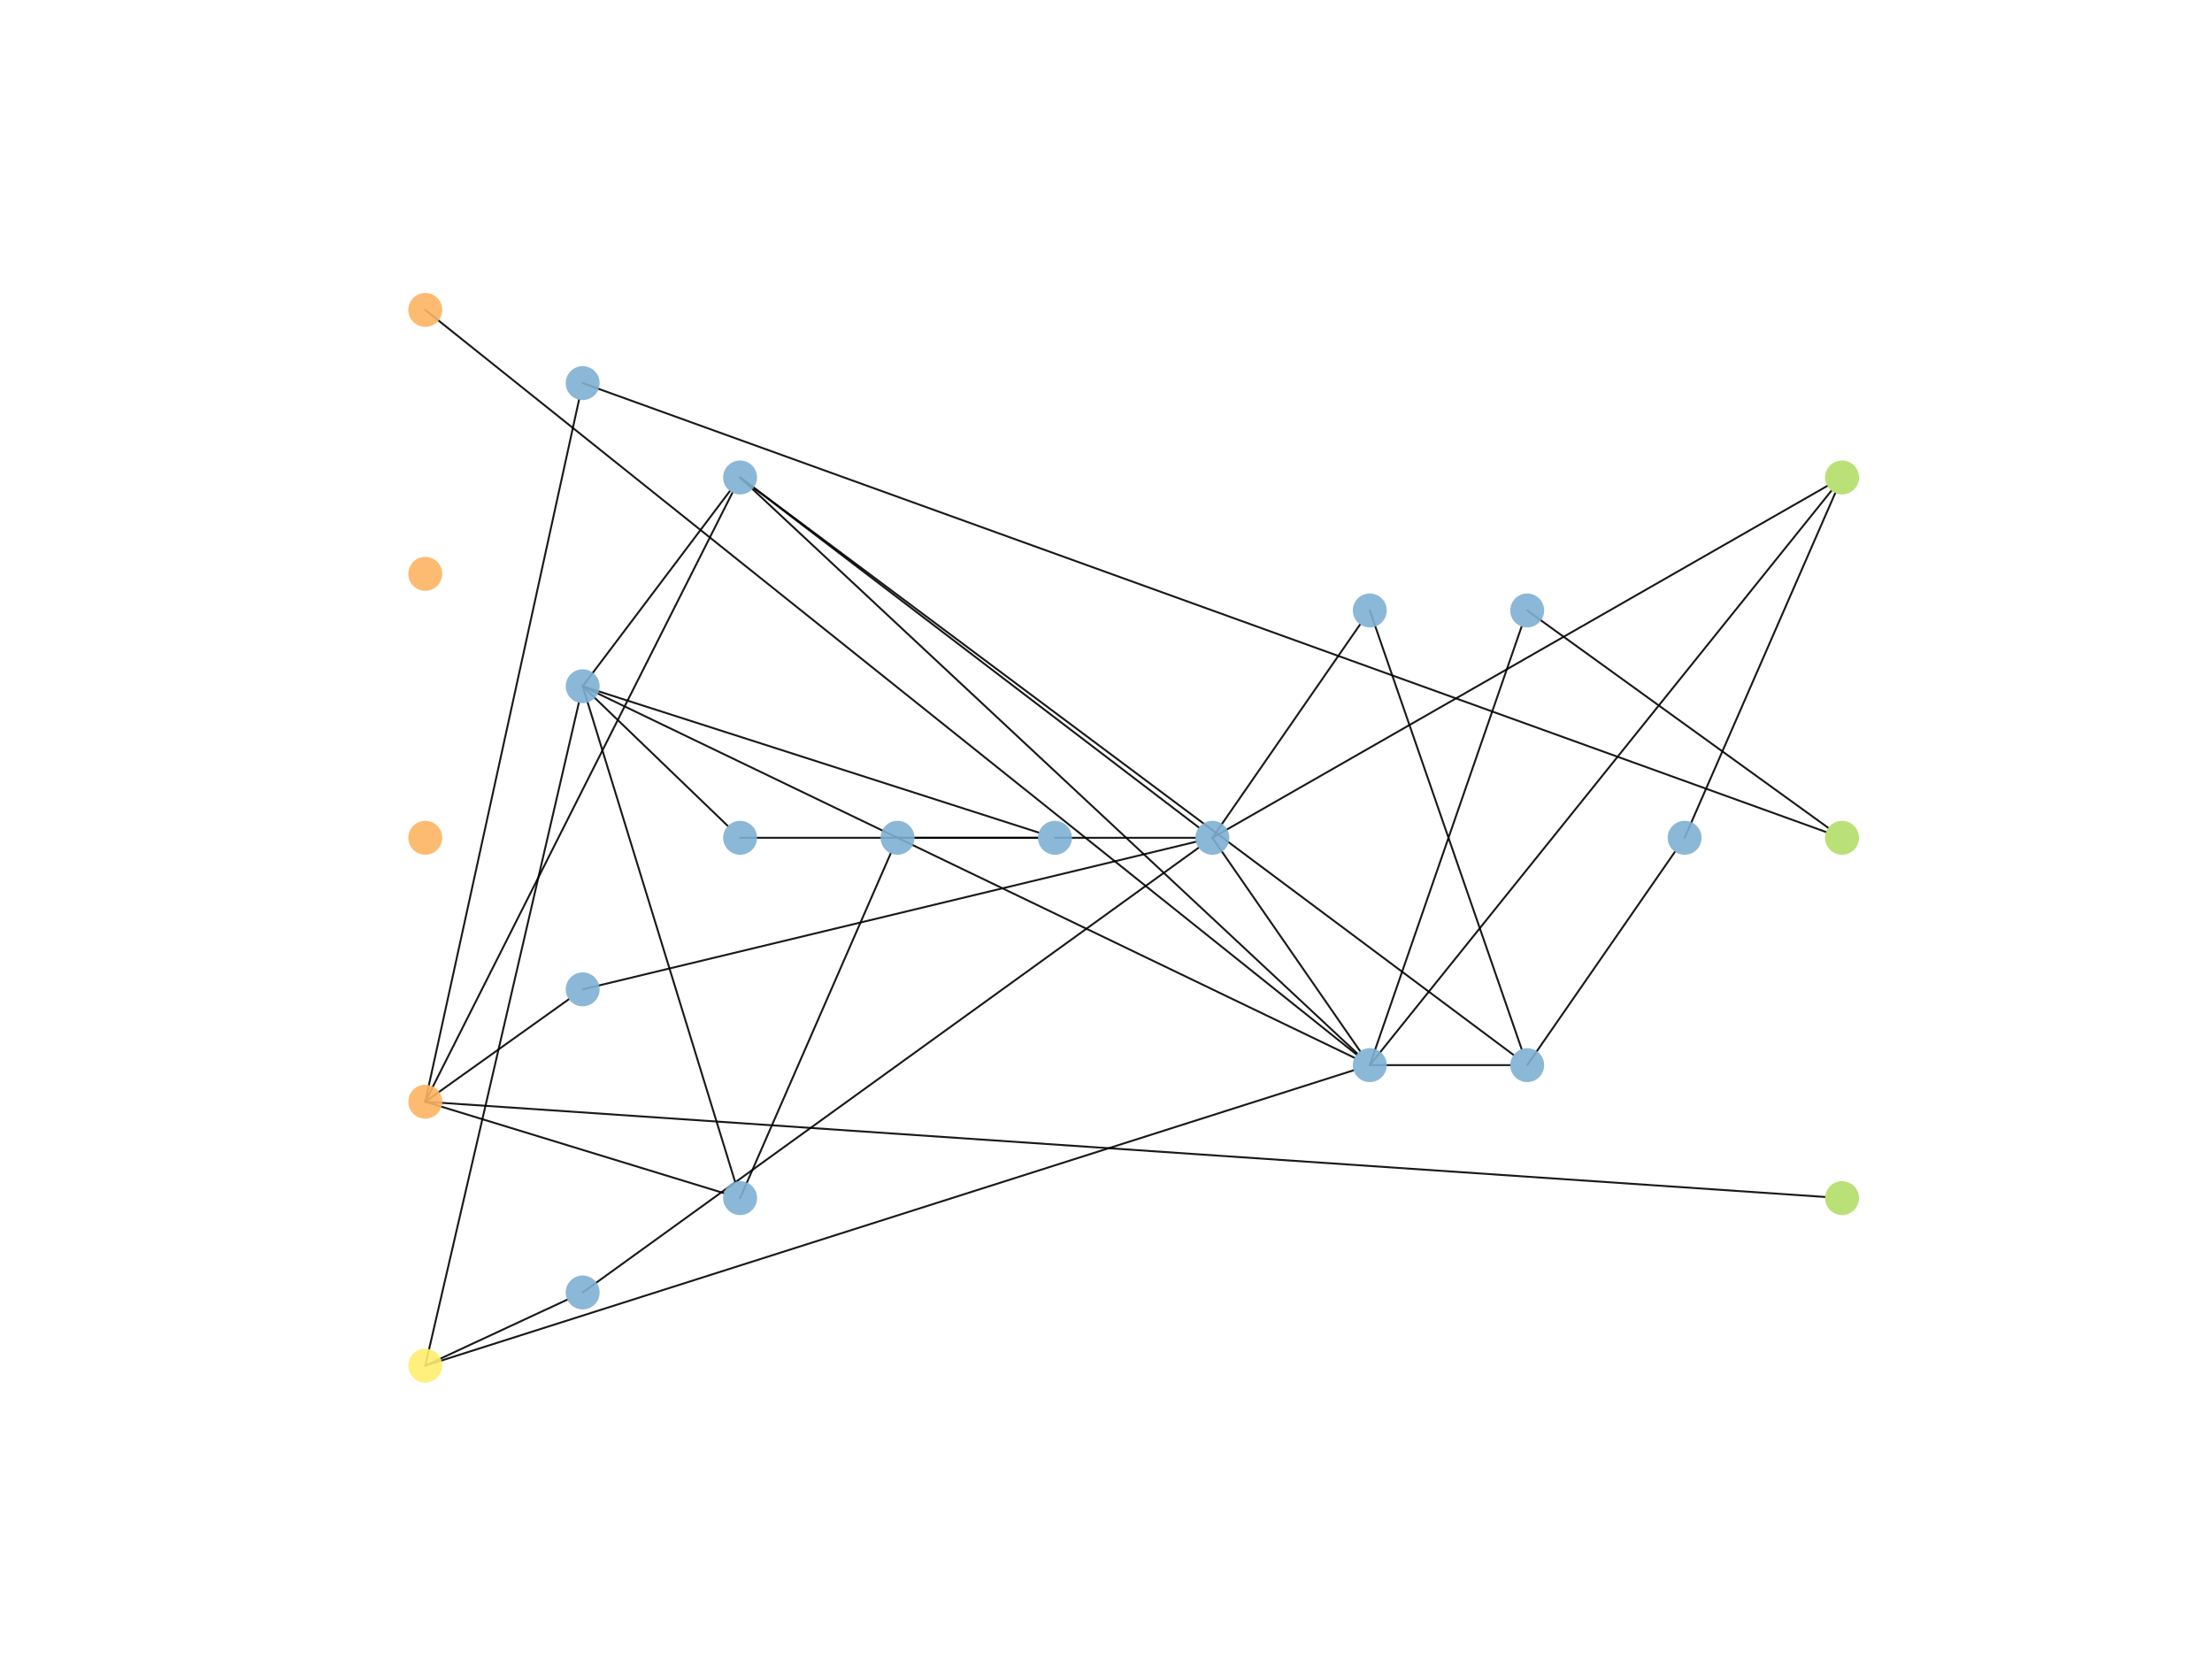 <?xml version="1.0" encoding="utf-8" standalone="no"?>
<!DOCTYPE svg PUBLIC "-//W3C//DTD SVG 1.1//EN"
  "http://www.w3.org/Graphics/SVG/1.1/DTD/svg11.dtd">
<!-- Created with matplotlib (https://matplotlib.org/) -->
<svg height="345.6pt" version="1.1" viewBox="0 0 460.8 345.6" width="460.8pt" xmlns="http://www.w3.org/2000/svg" xmlns:xlink="http://www.w3.org/1999/xlink">
 <defs>
  <style type="text/css">
*{stroke-linecap:butt;stroke-linejoin:round;}
  </style>
 </defs>
 <g id="figure_1">
  <g id="patch_1">
   <path d="M 0 345.6 
L 460.8 345.6 
L 460.8 0 
L 0 0 
z
" style="fill:#ffffff;"/>
  </g>
  <g id="axes_1">
   <g id="patch_2">
    <path clip-path="url(#p1d08f8b84f)" d="M 88.59 64.564 
Q 185.59 142.123 282.591 219.681 
" style="fill:none;stroke:#000000;stroke-linecap:round;stroke-opacity:0.9;stroke-width:0.4;"/>
   </g>
   <g id="patch_3">
    <path clip-path="url(#p1d08f8b84f)" d="M 88.59 229.51 
Q 103.547 218.832 118.505 208.155 
" style="fill:none;stroke:#000000;stroke-linecap:round;stroke-opacity:0.9;stroke-width:0.4;"/>
   </g>
   <g id="patch_4">
    <path clip-path="url(#p1d08f8b84f)" d="M 88.59 229.51 
Q 104.609 156.385 120.628 83.26 
" style="fill:none;stroke:#000000;stroke-linecap:round;stroke-opacity:0.9;stroke-width:0.4;"/>
   </g>
   <g id="patch_5">
    <path clip-path="url(#p1d08f8b84f)" d="M 88.59 229.51 
Q 120.588 166.066 152.585 102.621 
" style="fill:none;stroke:#000000;stroke-linecap:round;stroke-opacity:0.9;stroke-width:0.4;"/>
   </g>
   <g id="patch_6">
    <path clip-path="url(#p1d08f8b84f)" d="M 88.59 229.51 
Q 119.692 239.032 150.794 248.554 
" style="fill:none;stroke:#000000;stroke-linecap:round;stroke-opacity:0.9;stroke-width:0.4;"/>
   </g>
   <g id="patch_7">
    <path clip-path="url(#p1d08f8b84f)" d="M 88.59 229.51 
Q 234.397 239.43 380.204 249.35 
" style="fill:none;stroke:#000000;stroke-linecap:round;stroke-opacity:0.9;stroke-width:0.4;"/>
   </g>
   <g id="patch_8">
    <path clip-path="url(#p1d08f8b84f)" d="M 88.59 284.492 
Q 104.588 215.445 120.586 146.398 
" style="fill:none;stroke:#000000;stroke-linecap:round;stroke-opacity:0.9;stroke-width:0.4;"/>
   </g>
   <g id="patch_9">
    <path clip-path="url(#p1d08f8b84f)" d="M 88.59 284.492 
Q 103.383 277.614 118.177 270.736 
" style="fill:none;stroke:#000000;stroke-linecap:round;stroke-opacity:0.9;stroke-width:0.4;"/>
   </g>
   <g id="patch_10">
    <path clip-path="url(#p1d08f8b84f)" d="M 88.59 284.492 
Q 185.284 253.726 281.978 222.96 
" style="fill:none;stroke:#000000;stroke-linecap:round;stroke-opacity:0.9;stroke-width:0.4;"/>
   </g>
   <g id="patch_11">
    <path clip-path="url(#p1d08f8b84f)" d="M 121.383 206.101 
Q 185.251 190.728 249.118 175.356 
" style="fill:none;stroke:#000000;stroke-linecap:round;stroke-opacity:0.9;stroke-width:0.4;"/>
   </g>
   <g id="patch_12">
    <path clip-path="url(#p1d08f8b84f)" d="M 121.383 79.81 
Q 250.893 126.569 380.404 173.327 
" style="fill:none;stroke:#000000;stroke-linecap:round;stroke-opacity:0.9;stroke-width:0.4;"/>
   </g>
   <g id="patch_13">
    <path clip-path="url(#p1d08f8b84f)" d="M 121.383 142.955 
Q 136.716 122.622 152.049 102.288 
" style="fill:none;stroke:#000000;stroke-linecap:round;stroke-opacity:0.9;stroke-width:0.4;"/>
   </g>
   <g id="patch_14">
    <path clip-path="url(#p1d08f8b84f)" d="M 121.383 142.955 
Q 137.26 194.582 153.137 246.209 
" style="fill:none;stroke:#000000;stroke-linecap:round;stroke-opacity:0.9;stroke-width:0.4;"/>
   </g>
   <g id="patch_15">
    <path clip-path="url(#p1d08f8b84f)" d="M 121.383 142.955 
Q 136.506 157.515 151.629 172.075 
" style="fill:none;stroke:#000000;stroke-linecap:round;stroke-opacity:0.9;stroke-width:0.4;"/>
   </g>
   <g id="patch_16">
    <path clip-path="url(#p1d08f8b84f)" d="M 121.383 142.955 
Q 168.89 158.202 216.398 173.448 
" style="fill:none;stroke:#000000;stroke-linecap:round;stroke-opacity:0.9;stroke-width:0.4;"/>
   </g>
   <g id="patch_17">
    <path clip-path="url(#p1d08f8b84f)" d="M 121.383 142.955 
Q 201.774 181.655 282.165 220.354 
" style="fill:none;stroke:#000000;stroke-linecap:round;stroke-opacity:0.9;stroke-width:0.4;"/>
   </g>
   <g id="patch_18">
    <path clip-path="url(#p1d08f8b84f)" d="M 121.383 269.246 
Q 185.535 222.923 249.686 176.601 
" style="fill:none;stroke:#000000;stroke-linecap:round;stroke-opacity:0.9;stroke-width:0.4;"/>
   </g>
   <g id="patch_19">
    <path clip-path="url(#p1d08f8b84f)" d="M 154.177 99.466 
Q 201.96 135.924 249.744 172.382 
" style="fill:none;stroke:#000000;stroke-linecap:round;stroke-opacity:0.9;stroke-width:0.4;"/>
   </g>
   <g id="patch_20">
    <path clip-path="url(#p1d08f8b84f)" d="M 154.177 99.466 
Q 218.471 159.471 282.766 219.475 
" style="fill:none;stroke:#000000;stroke-linecap:round;stroke-opacity:0.9;stroke-width:0.4;"/>
   </g>
   <g id="patch_21">
    <path clip-path="url(#p1d08f8b84f)" d="M 154.177 99.466 
Q 234.743 159.618 315.309 219.77 
" style="fill:none;stroke:#000000;stroke-linecap:round;stroke-opacity:0.9;stroke-width:0.4;"/>
   </g>
   <g id="patch_22">
    <path clip-path="url(#p1d08f8b84f)" d="M 154.177 249.59 
Q 169.866 213.678 185.555 177.767 
" style="fill:none;stroke:#000000;stroke-linecap:round;stroke-opacity:0.9;stroke-width:0.4;"/>
   </g>
   <g id="patch_23">
    <path clip-path="url(#p1d08f8b84f)" d="M 154.177 174.528 
Q 185.203 174.528 216.229 174.528 
" style="fill:none;stroke:#000000;stroke-linecap:round;stroke-opacity:0.9;stroke-width:0.4;"/>
   </g>
   <g id="patch_24">
    <path clip-path="url(#p1d08f8b84f)" d="M 186.97 174.528 
Q 201.599 174.528 216.229 174.528 
" style="fill:none;stroke:#000000;stroke-linecap:round;stroke-opacity:0.9;stroke-width:0.4;"/>
   </g>
   <g id="patch_25">
    <path clip-path="url(#p1d08f8b84f)" d="M 219.763 174.528 
Q 234.393 174.528 249.022 174.528 
" style="fill:none;stroke:#000000;stroke-linecap:round;stroke-opacity:0.9;stroke-width:0.4;"/>
   </g>
   <g id="patch_26">
    <path clip-path="url(#p1d08f8b84f)" d="M 252.557 174.528 
Q 267.948 196.755 283.339 218.982 
" style="fill:none;stroke:#000000;stroke-linecap:round;stroke-opacity:0.9;stroke-width:0.4;"/>
   </g>
   <g id="patch_27">
    <path clip-path="url(#p1d08f8b84f)" d="M 252.557 174.528 
Q 267.948 152.301 283.339 130.074 
" style="fill:none;stroke:#000000;stroke-linecap:round;stroke-opacity:0.9;stroke-width:0.4;"/>
   </g>
   <g id="patch_28">
    <path clip-path="url(#p1d08f8b84f)" d="M 252.557 174.528 
Q 316.608 137.876 380.66 101.223 
" style="fill:none;stroke:#000000;stroke-linecap:round;stroke-opacity:0.9;stroke-width:0.4;"/>
   </g>
   <g id="patch_29">
    <path clip-path="url(#p1d08f8b84f)" d="M 285.35 221.887 
Q 299.979 221.887 314.609 221.887 
" style="fill:none;stroke:#000000;stroke-linecap:round;stroke-opacity:0.9;stroke-width:0.4;"/>
   </g>
   <g id="patch_30">
    <path clip-path="url(#p1d08f8b84f)" d="M 285.35 221.887 
Q 301.169 176.197 316.988 130.508 
" style="fill:none;stroke:#000000;stroke-linecap:round;stroke-opacity:0.9;stroke-width:0.4;"/>
   </g>
   <g id="patch_31">
    <path clip-path="url(#p1d08f8b84f)" d="M 285.35 221.887 
Q 333.434 162.053 381.518 102.22 
" style="fill:none;stroke:#000000;stroke-linecap:round;stroke-opacity:0.9;stroke-width:0.4;"/>
   </g>
   <g id="patch_32">
    <path clip-path="url(#p1d08f8b84f)" d="M 285.35 127.169 
Q 301.169 172.859 316.988 218.548 
" style="fill:none;stroke:#000000;stroke-linecap:round;stroke-opacity:0.9;stroke-width:0.4;"/>
   </g>
   <g id="patch_33">
    <path clip-path="url(#p1d08f8b84f)" d="M 318.143 221.887 
Q 333.534 199.66 348.925 177.433 
" style="fill:none;stroke:#000000;stroke-linecap:round;stroke-opacity:0.9;stroke-width:0.4;"/>
   </g>
   <g id="patch_34">
    <path clip-path="url(#p1d08f8b84f)" d="M 318.143 127.169 
Q 349.502 149.812 380.86 172.455 
" style="fill:none;stroke:#000000;stroke-linecap:round;stroke-opacity:0.9;stroke-width:0.4;"/>
   </g>
   <g id="patch_35">
    <path clip-path="url(#p1d08f8b84f)" d="M 350.937 174.528 
Q 366.626 138.617 382.315 102.705 
" style="fill:none;stroke:#000000;stroke-linecap:round;stroke-opacity:0.9;stroke-width:0.4;"/>
   </g>
   <g id="PathCollection_1">
    <defs>
     <path d="M 0 3.536 
C 0.938 3.536 1.837 3.163 2.5 2.5 
C 3.163 1.837 3.536 0.938 3.536 0 
C 3.536 -0.938 3.163 -1.837 2.5 -2.5 
C 1.837 -3.163 0.938 -3.536 0 -3.536 
C -0.938 -3.536 -1.837 -3.163 -2.5 -2.5 
C -3.163 -1.837 -3.536 -0.938 -3.536 0 
C -3.536 0.938 -3.163 1.837 -2.5 2.5 
C -1.837 3.163 -0.938 3.536 0 3.536 
z
" id="C0_0_c114cb2951"/>
    </defs>
    <g clip-path="url(#p1d08f8b84f)">
     <use style="fill:#fdb462;fill-opacity:0.9;" x="88.59" xlink:href="#C0_0_c114cb2951" y="64.564"/>
    </g>
    <g clip-path="url(#p1d08f8b84f)">
     <use style="fill:#fdb462;fill-opacity:0.9;" x="88.59" xlink:href="#C0_0_c114cb2951" y="119.546"/>
    </g>
    <g clip-path="url(#p1d08f8b84f)">
     <use style="fill:#fdb462;fill-opacity:0.9;" x="88.59" xlink:href="#C0_0_c114cb2951" y="174.528"/>
    </g>
    <g clip-path="url(#p1d08f8b84f)">
     <use style="fill:#fdb462;fill-opacity:0.9;" x="88.59" xlink:href="#C0_0_c114cb2951" y="229.51"/>
    </g>
    <g clip-path="url(#p1d08f8b84f)">
     <use style="fill:#ffed6f;fill-opacity:0.9;" x="88.59" xlink:href="#C0_0_c114cb2951" y="284.492"/>
    </g>
    <g clip-path="url(#p1d08f8b84f)">
     <use style="fill:#80b1d3;fill-opacity:0.9;" x="121.383" xlink:href="#C0_0_c114cb2951" y="206.101"/>
    </g>
    <g clip-path="url(#p1d08f8b84f)">
     <use style="fill:#80b1d3;fill-opacity:0.9;" x="121.383" xlink:href="#C0_0_c114cb2951" y="79.81"/>
    </g>
    <g clip-path="url(#p1d08f8b84f)">
     <use style="fill:#80b1d3;fill-opacity:0.9;" x="121.383" xlink:href="#C0_0_c114cb2951" y="142.955"/>
    </g>
    <g clip-path="url(#p1d08f8b84f)">
     <use style="fill:#80b1d3;fill-opacity:0.9;" x="121.383" xlink:href="#C0_0_c114cb2951" y="269.246"/>
    </g>
    <g clip-path="url(#p1d08f8b84f)">
     <use style="fill:#80b1d3;fill-opacity:0.9;" x="154.177" xlink:href="#C0_0_c114cb2951" y="99.466"/>
    </g>
    <g clip-path="url(#p1d08f8b84f)">
     <use style="fill:#80b1d3;fill-opacity:0.9;" x="154.177" xlink:href="#C0_0_c114cb2951" y="249.59"/>
    </g>
    <g clip-path="url(#p1d08f8b84f)">
     <use style="fill:#80b1d3;fill-opacity:0.9;" x="154.177" xlink:href="#C0_0_c114cb2951" y="174.528"/>
    </g>
    <g clip-path="url(#p1d08f8b84f)">
     <use style="fill:#80b1d3;fill-opacity:0.9;" x="186.97" xlink:href="#C0_0_c114cb2951" y="174.528"/>
    </g>
    <g clip-path="url(#p1d08f8b84f)">
     <use style="fill:#80b1d3;fill-opacity:0.9;" x="219.763" xlink:href="#C0_0_c114cb2951" y="174.528"/>
    </g>
    <g clip-path="url(#p1d08f8b84f)">
     <use style="fill:#80b1d3;fill-opacity:0.9;" x="252.557" xlink:href="#C0_0_c114cb2951" y="174.528"/>
    </g>
    <g clip-path="url(#p1d08f8b84f)">
     <use style="fill:#80b1d3;fill-opacity:0.9;" x="285.35" xlink:href="#C0_0_c114cb2951" y="221.887"/>
    </g>
    <g clip-path="url(#p1d08f8b84f)">
     <use style="fill:#80b1d3;fill-opacity:0.9;" x="285.35" xlink:href="#C0_0_c114cb2951" y="127.169"/>
    </g>
    <g clip-path="url(#p1d08f8b84f)">
     <use style="fill:#80b1d3;fill-opacity:0.9;" x="318.143" xlink:href="#C0_0_c114cb2951" y="221.887"/>
    </g>
    <g clip-path="url(#p1d08f8b84f)">
     <use style="fill:#80b1d3;fill-opacity:0.9;" x="318.143" xlink:href="#C0_0_c114cb2951" y="127.169"/>
    </g>
    <g clip-path="url(#p1d08f8b84f)">
     <use style="fill:#80b1d3;fill-opacity:0.9;" x="350.937" xlink:href="#C0_0_c114cb2951" y="174.528"/>
    </g>
    <g clip-path="url(#p1d08f8b84f)">
     <use style="fill:#b3de69;fill-opacity:0.9;" x="383.73" xlink:href="#C0_0_c114cb2951" y="99.466"/>
    </g>
    <g clip-path="url(#p1d08f8b84f)">
     <use style="fill:#b3de69;fill-opacity:0.9;" x="383.73" xlink:href="#C0_0_c114cb2951" y="174.528"/>
    </g>
    <g clip-path="url(#p1d08f8b84f)">
     <use style="fill:#b3de69;fill-opacity:0.9;" x="383.73" xlink:href="#C0_0_c114cb2951" y="249.59"/>
    </g>
   </g>
  </g>
 </g>
 <defs>
  <clipPath id="p1d08f8b84f">
   <rect height="266.112" width="357.12" x="57.6" y="41.472"/>
  </clipPath>
 </defs>
</svg>
